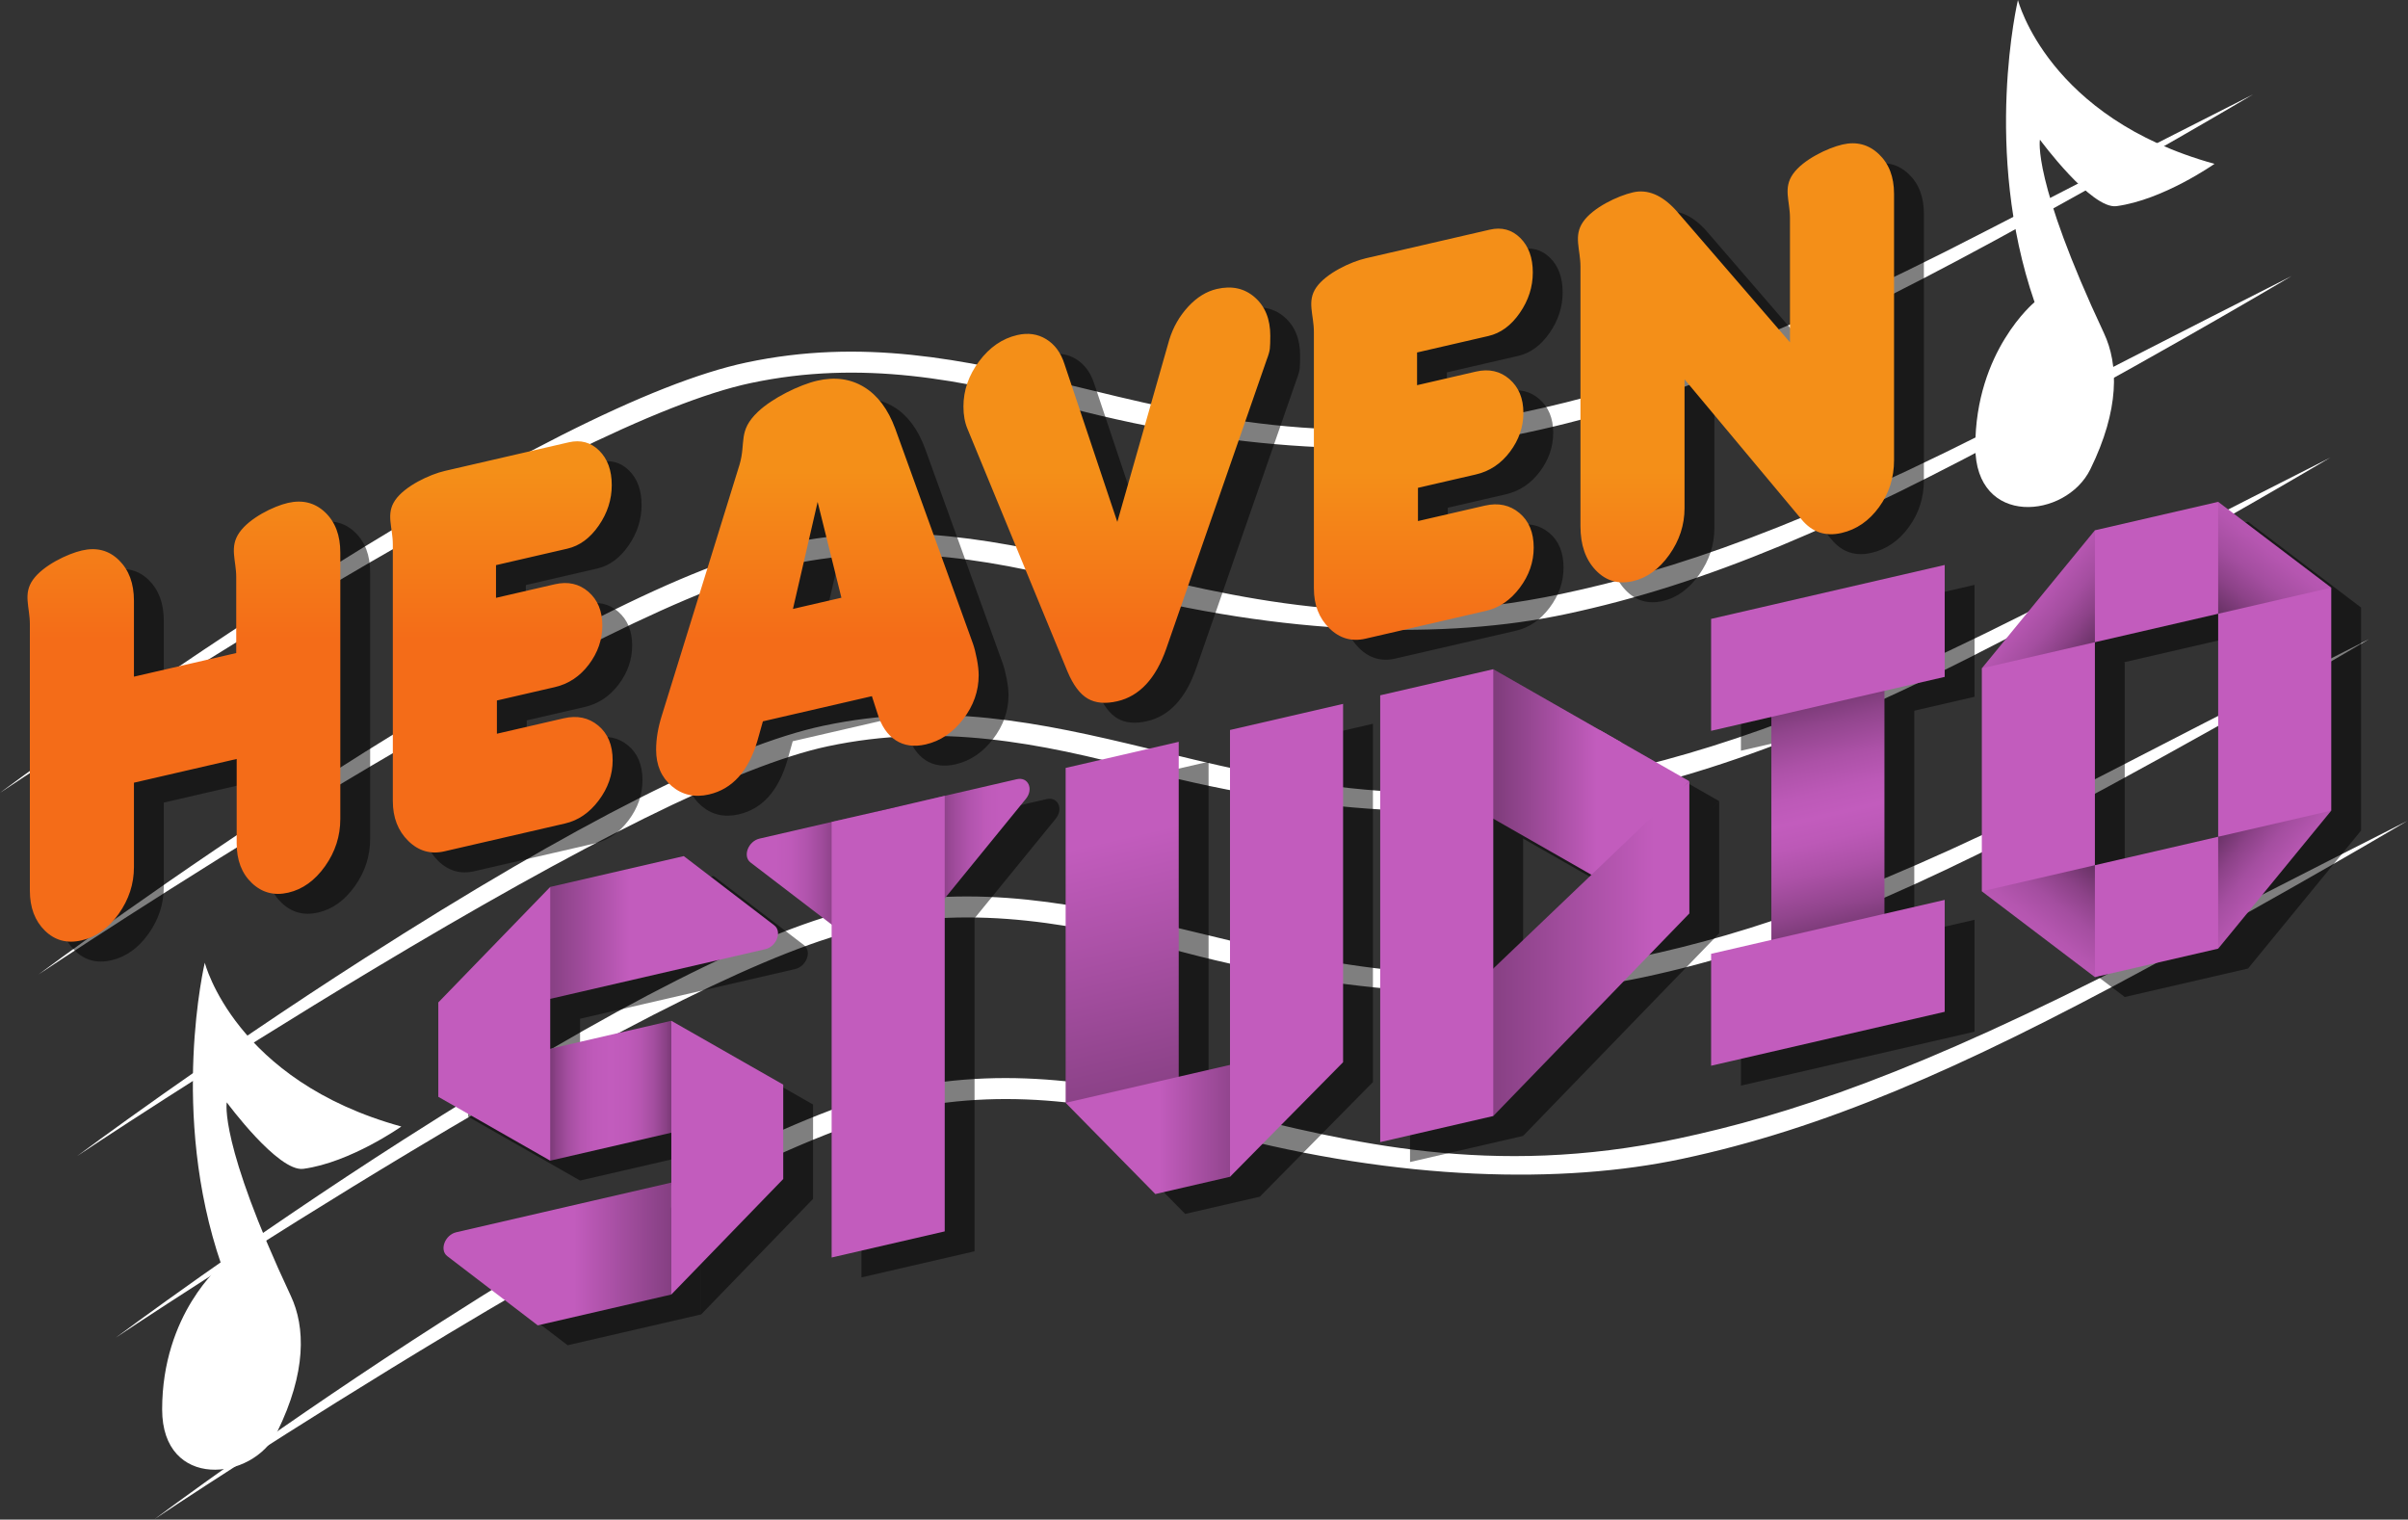 <?xml version="1.0" encoding="UTF-8" standalone="no"?>
<!-- Generator: Adobe Illustrator 27.7.0, SVG Export Plug-In . SVG Version: 6.00 Build 0)  -->

<svg
   xmlns:dc="http://purl.org/dc/elements/1.1/"
   xmlns:cc="http://creativecommons.org/ns#"
   xmlns:rdf="http://www.w3.org/1999/02/22-rdf-syntax-ns#"
   xmlns:svg="http://www.w3.org/2000/svg"
   xmlns="http://www.w3.org/2000/svg"
   xmlns:sodipodi="http://sodipodi.sourceforge.net/DTD/sodipodi-0.dtd"
   xmlns:inkscape="http://www.inkscape.org/namespaces/inkscape"
   version="1.1"
   id="Layer_1"
   x="0px"
   y="0px"
   viewBox="0 0 666.667 420.69"
   xml:space="preserve"
   sodipodi:docname="Heaven Studio (2024) Logo (White).svg"
   width="666.667"
   height="420.69"
   inkscape:version="0.92.4 (5da689c313, 2019-01-14)"><rect x="0" y="0" width="666.667" height="420.69" fill="#333333" stroke="none"/><defs
   id="defs2347" /><sodipodi:namedview
   pagecolor="#ffffff"
   bordercolor="#666666"
   borderopacity="1"
   objecttolerance="10"
   gridtolerance="10"
   guidetolerance="10"
   inkscape:pageopacity="0"
   inkscape:pageshadow="2"
   inkscape:window-width="1920"
   inkscape:window-height="1057"
   id="namedview2345"
   showgrid="false"
   fit-margin-top="0"
   fit-margin-left="0"
   fit-margin-right="0"
   fit-margin-bottom="0"
   inkscape:zoom="0.568"
   inkscape:cx="250"
   inkscape:cy="157.7587"
   inkscape:window-x="-8"
   inkscape:window-y="-8"
   inkscape:window-maximized="1"
   inkscape:current-layer="Layer_1" />
<style
   type="text/css"
   id="style1959">
	.st0{fill:#FFFFFF;}
	.st1{opacity:0.5;}
	.st2{fill:url(#SVGID_1_);}
	.st3{fill:url(#SVGID_00000109737793262003423930000001266224756209293460_);}
	.st4{fill:url(#SVGID_00000021841496320222188620000012286212725730113210_);}
	.st5{fill:url(#SVGID_00000173852617361966510690000009563828691200149410_);}
	.st6{fill:#C25CBD;}
	.st7{fill:url(#SVGID_00000121963678391909488150000002217289847751004596_);}
	.st8{fill:url(#SVGID_00000045594882365051542660000006804275642991647649_);}
	.st9{fill:url(#SVGID_00000122704790967170249100000012851174683491434937_);}
	.st10{fill:url(#SVGID_00000014634007658944067060000016716467487862181311_);}
	.st11{fill:url(#SVGID_00000100364122743087890080000011890660806766194053_);}
	.st12{fill:url(#SVGID_00000179636212081811188160000017831584901014761638_);}
	.st13{fill:url(#SVGID_00000180365123029680676660000014495311179591523971_);}
	.st14{fill:url(#SVGID_00000081633366019424066680000018185176175035000202_);}
	.st15{fill:url(#SVGID_00000054259258182712282530000011844238898509764281_);}
	.st16{fill:url(#Heaven_00000065072748265253082580000005743733755794187143_);}
</style>
<g
   id="g1973"
   transform="scale(1.333)">
	<path
   class="st0"
   d="m 444.688,198.755 c -46.675,24.142 -73.49,32.89 -96.184,37.713 -39.005,8.291 -68.319,0.658 -94.111,-5.605 -22.297,-5.414 -43.294,-9.814 -67.348,-4.701 -19.454,4.135 -51.317,20.159 -95.26,48.265 -32.49,20.781 -59.444,40.897 -59.717,41.091 0.273,-0.193 28.281,-18.849 61.237,-38.634 43.336,-26.017 75.959,-42.484 94.647,-46.456 23.083,-4.906 43.931,-0.746 65.619,4.995 37.418,9.903 71.05,10.507 95.722,5.263 29.138,-6.193 57.418,-18.371 96.776,-39.71 30.39,-16.477 53.693,-30.355 53.932,-30.497 -0.237,0.141 -25.074,12.637 -55.312,28.277 z"
   id="path1961"
   inkscape:connector-curvature="0"
   style="fill:#ffffff" />
	<path
   class="st0"
   d="m 436.671,161.038 c -46.675,24.142 -73.49,32.89 -96.184,37.713 -39.005,8.291 -68.319,0.658 -94.111,-5.605 -22.297,-5.414 -43.294,-9.814 -67.348,-4.701 -19.454,4.135 -51.317,20.159 -95.26,48.265 -32.49,20.781 -59.444,40.897 -59.717,41.091 0.273,-0.193 28.281,-18.849 61.237,-38.634 43.336,-26.017 75.959,-42.484 94.647,-46.456 23.083,-4.906 43.931,-0.746 65.619,4.995 37.418,9.903 71.05,10.507 95.722,5.263 29.138,-6.193 57.418,-18.371 96.776,-39.71 30.39,-16.477 53.693,-30.355 53.932,-30.497 -0.237,0.141 -25.074,12.637 -55.312,28.277 z"
   id="path1963"
   inkscape:connector-curvature="0"
   style="fill:#ffffff" />
	<path
   class="st0"
   d="m 428.654,123.322 c -46.675,24.142 -73.49,32.89 -96.184,37.713 -39.005,8.291 -68.319,0.658 -94.111,-5.605 -22.297,-5.414 -43.294,-9.814 -67.348,-4.701 -19.454,4.135 -51.317,20.159 -95.26,48.265 -32.49,20.781 -59.444,40.897 -59.717,41.091 0.273,-0.193 28.281,-18.849 61.237,-38.634 43.336,-26.017 75.959,-42.484 94.647,-46.456 23.083,-4.906 43.931,-0.746 65.619,4.995 37.418,9.903 71.05,10.507 95.722,5.263 29.138,-6.193 57.418,-18.371 96.776,-39.71 30.39,-16.477 53.693,-30.355 53.932,-30.497 -0.237,0.141 -25.074,12.637 -55.312,28.277 z"
   id="path1965"
   inkscape:connector-curvature="0"
   style="fill:#ffffff" />
	<path
   class="st0"
   d="m 420.637,85.605 c -46.675,24.142 -73.49,32.89 -96.184,37.713 -39.005,8.291 -68.319,0.658 -94.111,-5.605 -22.297,-5.414 -43.294,-9.814 -67.348,-4.701 -19.454,4.135 -51.317,20.159 -95.26,48.265 C 35.244,182.057 8.29,202.174 8.017,202.368 c 0.273,-0.193 28.281,-18.849 61.237,-38.634 43.336,-26.017 75.959,-42.484 94.647,-46.456 23.083,-4.906 43.931,-0.746 65.619,4.995 37.418,9.903 71.05,10.507 95.722,5.263 29.138,-6.193 57.418,-18.371 96.776,-39.71 30.39,-16.477 53.693,-30.355 53.932,-30.497 -0.237,0.141 -25.074,12.637 -55.312,28.277 z"
   id="path1967"
   inkscape:connector-curvature="0"
   style="fill:#ffffff" />
	<path
   class="st0"
   d="M 412.62,47.889 C 365.946,72.031 339.13,80.778 316.436,85.602 277.431,93.893 248.117,86.26 222.325,79.997 200.027,74.583 179.031,70.183 154.977,75.296 135.523,79.431 103.66,95.454 59.717,123.56 27.227,144.341 0.273,164.458 0,164.652 c 0.273,-0.193 28.281,-18.849 61.237,-38.634 43.336,-26.017 75.959,-42.484 94.647,-46.456 23.083,-4.906 43.931,-0.746 65.619,4.995 37.418,9.903 71.05,10.507 95.722,5.263 29.138,-6.193 57.418,-18.371 96.776,-39.71 30.39,-16.477 53.693,-30.355 53.932,-30.497 -0.237,0.141 -25.074,12.636 -55.312,28.277 z"
   id="path1969"
   inkscape:connector-curvature="0"
   style="fill:#ffffff" />
	<path
   id="_x266A_"
   class="st0"
   d="m 439.577,42.812 c -5.217,0.7 -15.898,-13.806 -15.898,-13.806 0,0 -1.656,8.315 13.3,40.189 3.04,6.478 3.267,15.855 -2.841,28.283 -5.055,10.285 -23.881,12.067 -23.881,-4.698 0,-19.916 12.307,-30.026 12.307,-30.026 C 411.687,31.238 419.112,0 419.112,0 c 0,0 6.171,24.474 40.825,34.027 -10e-6,0 -10.616,7.478 -20.36,8.786 z"
   inkscape:connector-curvature="0"
   style="fill:#ffffff" />
	<path
   id="_x266A__00000092416211166781277460000003126897065030434966_"
   class="st0"
   d="m 62.996,242.746 c -5.217,0.7 -15.898,-13.806 -15.898,-13.806 0,0 -1.656,8.315 13.3,40.189 3.04,6.478 3.267,15.855 -2.841,28.283 -5.055,10.285 -23.881,12.067 -23.881,-4.698 0,-19.916 12.307,-30.026 12.307,-30.026 -10.877,-31.517 -3.451,-62.754 -3.451,-62.754 0,0 6.171,24.474 40.825,34.027 0,0 -10.616,7.478 -20.36,8.786 z"
   inkscape:connector-curvature="0"
   style="fill:#ffffff" />
</g>
<g
   id="Heaven_Studio"
   transform="scale(1.333)">
	<g
   class="st1"
   id="g2026"
   style="opacity:0.5">
		<polygon
   points="490.383,126.176 478.639,132.864 466.896,131.598 462.918,120.895 466.896,108.355 "
   id="polygon1975" />
		<polygon
   points="441.294,137.508 429.551,144.197 417.808,142.931 441.294,114.266 445.272,124.969 "
   id="polygon1977" />
		<polygon
   points="417.808,189.242 429.551,182.553 441.295,183.82 445.279,194.521 441.294,207.063 "
   id="polygon1979" />
		<polygon
   points="466.896,177.909 478.639,171.221 490.383,172.487 466.896,201.152 462.925,190.447 "
   id="polygon1981" />
		<polygon
   points="466.896,177.909 466.896,201.152 441.294,207.063 441.294,183.82 "
   id="polygon1983" />
		<polygon
   points="466.896,108.355 466.896,131.598 441.294,137.508 441.294,114.266 "
   id="polygon1985" />
		<polygon
   points="441.294,137.508 441.294,183.82 417.808,189.242 417.808,142.931 "
   id="polygon1987" />
		<polygon
   points="490.383,126.176 490.383,172.487 466.896,177.909 466.896,131.598 "
   id="polygon1989" />
		<polygon
   points="397.584,125.791 397.584,215.72 374.097,221.142 374.097,131.214 "
   id="polygon1991" />
		<polygon
   points="410.099,121.467 410.099,144.71 361.581,155.912 361.581,132.669 "
   id="polygon1993" />
		<polygon
   points="410.099,191.022 410.099,214.265 361.581,225.466 361.581,202.223 "
   id="polygon1995" />
		<polygon
   points="338.443,155.742 357.064,166.383 336.695,189.816 "
   id="polygon1997" />
		<polygon
   points="342.923,158.302 342.923,189.352 309.713,170.374 316.342,143.113 "
   id="polygon1999" />
		<polygon
   points="316.342,235.91 310.954,210.427 357.064,166.383 357.064,193.838 "
   id="polygon2001" />
		<polygon
   points="316.342,143.113 316.342,235.91 292.855,241.333 292.855,148.535 "
   id="polygon2003" />
		<polygon
   points="251.011,158.196 251.011,235.705 227.524,233.172 227.524,163.618 "
   id="polygon2005" />
		<polygon
   points="268.289,223.761 261.66,248.535 246.151,252.115 227.524,233.172 "
   id="polygon2007" />
		<polygon
   points="261.66,248.535 261.66,155.737 285.147,150.315 285.147,224.736 "
   id="polygon2009" />
		<path
   d="m 200.463,193.108 -19.596,4.524 -18.788,-14.375 c -1.676,-1.282 -0.494,-4.416 1.871,-4.962 l 53.431,-12.336 c 2.365,-0.546 3.547,2.043 1.871,4.098 z"
   id="path2011"
   inkscape:connector-curvature="0" />
		<polygon
   points="202.409,169.416 202.409,259.872 178.922,265.295 178.922,174.838 "
   id="polygon2013" />
		<polygon
   points="145.626,216.131 152.255,237.844 120.473,245.181 113.844,223.469 "
   id="polygon2015" />
		<path
   d="m 165.131,201.265 -51.287,11.841 6.629,-24.773 27.74,-6.404 18.789,14.375 c 1.676,1.282 0.494,4.416 -1.871,4.962 z"
   id="path2017"
   inkscape:connector-curvature="0" />
		<path
   d="m 100.968,260.049 44.658,-10.31 v 23.243 l -27.74,6.404 -18.789,-14.375 c -1.676,-1.282 -0.494,-4.416 1.871,-4.962 z"
   id="path2019"
   inkscape:connector-curvature="0" />
		<polygon
   points="120.473,188.332 120.473,245.181 97.229,231.922 97.229,212.325 "
   id="polygon2021" />
		<polygon
   points="145.626,272.981 145.626,216.132 168.869,229.392 168.869,248.989 "
   id="polygon2023" />
		<path
   id="Heaven_00000125566233150643453860000008664684022502970012_"
   d="m 30.848,193.929 c -2.112,2.97 -4.689,4.808 -7.733,5.51 -2.982,0.689 -5.513,0.013 -7.594,-2.027 -2.081,-2.039 -3.121,-4.812 -3.121,-8.317 l 7e-5,-55.325 c 0,-3.579 -1.466,-6.271 0.646,-9.242 2.112,-2.97 7.18,-5.383 10.162,-6.071 3.044,-0.703 5.606,-0.034 7.687,2.005 2.081,2.039 3.121,4.848 3.121,8.427 l -2e-5,15.775 21.244,-4.905 2e-5,-15.775 c 0,-3.506 -1.465,-6.198 0.646,-9.242 2.112,-3.044 7.149,-5.485 10.069,-6.159 3.044,-0.703 5.621,-0.056 7.734,1.939 2.112,1.996 3.168,4.783 3.168,8.362 l -6e-5,55.325 c -1e-5,3.579 -1.056,6.853 -3.168,9.824 -2.112,2.97 -4.659,4.8 -7.64,5.489 -2.92,0.674 -5.436,0.013 -7.547,-1.982 -2.112,-1.996 -3.168,-4.747 -3.168,-8.252 l 2e-5,-17.529 -21.338,4.926 -2e-5,17.529 c -4e-5,3.506 -1.056,6.744 -3.168,9.715 z m 99.61,-39.101 c 1.988,1.659 2.982,4.059 2.982,7.2 -2e-5,2.994 -0.963,5.772 -2.888,8.335 -1.926,2.563 -4.255,4.16 -6.988,4.791 l -25.064,5.787 c -2.858,0.66 -5.358,-0.059 -7.501,-2.157 -2.143,-2.098 -3.214,-4.864 -3.214,-8.296 l 6e-5,-53.243 c 1e-5,-3.652 -1.513,-6.352 0.506,-9.265 2.019,-2.912 7.134,-5.317 10.302,-6.048 l 25.716,-5.937 c 2.485,-0.574 4.597,-0.002 6.336,1.715 1.739,1.716 2.609,4.108 2.609,7.176 -2e-5,2.995 -0.9,5.795 -2.702,8.402 -1.801,2.607 -3.976,4.204 -6.522,4.792 l -14.815,3.42 -1e-5,6.792 12.206,-2.818 c 2.733,-0.631 5.062,-0.109 6.988,1.564 1.926,1.673 2.888,4.008 2.888,7.002 0,2.921 -0.931,5.62 -2.795,8.095 -1.863,2.475 -4.224,4.043 -7.081,4.702 l -12.02,2.775 -1e-5,6.902 13.883,-3.205 c 2.795,-0.645 5.187,-0.138 7.174,1.521 z m 23.006,14.298 c -2.982,0.688 -5.56,0.115 -7.734,-1.72 -2.174,-1.835 -3.262,-4.36 -3.262,-7.573 0,-2.264 0.404,-4.658 1.212,-7.182 l 16.119,-52.035 c 1.367,-4.624 -0.377,-6.974 3.814,-10.959 3.01,-2.862 8.64,-5.61 12.305,-6.456 3.665,-0.846 6.91,-0.409 9.737,1.312 2.826,1.722 4.985,4.601 6.476,8.639 l 16.119,44.592 c 0.311,0.878 0.59,1.963 0.839,3.257 0.248,1.294 0.373,2.415 0.373,3.365 0,3.287 -1.072,6.327 -3.215,9.123 -2.143,2.796 -4.736,4.544 -7.78,5.247 -2.422,0.559 -4.503,0.273 -6.243,-0.86 -1.739,-1.132 -3.013,-3.029 -3.82,-5.691 l -1.118,-3.467 -22.642,5.227 -1.118,3.983 c -1.863,6.347 -5.218,10.079 -10.063,11.197 z m 27.487,-40.856 -4.938,-19.894 -5.125,22.218 z m 72.025,-60.449 c 1.801,-1.95 3.789,-3.176 5.963,-3.677 3.105,-0.717 5.73,-0.136 7.873,1.742 2.143,1.88 3.215,4.535 3.215,7.968 0,1.242 -0.032,2.144 -0.093,2.706 -0.062,0.563 -0.279,1.324 -0.652,2.287 L 248.411,138.88 c -2.174,6.199 -5.56,9.829 -10.156,10.89 -2.485,0.574 -4.535,0.389 -6.15,-0.553 -1.615,-0.941 -3.013,-2.81 -4.193,-5.605 L 207.134,93.195 c -0.559,-1.331 -0.838,-2.874 -0.838,-4.627 0,-3.359 1.087,-6.495 3.261,-9.408 2.174,-2.912 4.815,-4.726 7.92,-5.443 2.236,-0.516 4.24,-0.231 6.01,0.858 1.77,1.088 3.028,2.788 3.773,5.1 l 10.995,32.847 10.808,-37.881 c 0.807,-2.596 2.112,-4.87 3.914,-6.819 z m 68.778,42.842 c 1.988,1.659 2.982,4.059 2.982,7.2 0,2.994 -0.963,5.772 -2.888,8.335 -1.926,2.563 -4.255,4.16 -6.988,4.791 l -25.064,5.787 c -2.858,0.66 -5.358,-0.059 -7.501,-2.157 -2.143,-2.098 -3.214,-4.864 -3.214,-8.296 l 6e-5,-53.243 c 0,-3.652 -1.513,-6.352 0.506,-9.265 2.019,-2.912 7.134,-5.317 10.302,-6.048 l 25.716,-5.937 c 2.485,-0.574 4.597,-0.002 6.336,1.715 1.739,1.716 2.609,4.108 2.609,7.176 0,2.995 -0.9,5.795 -2.702,8.402 -1.801,2.607 -3.976,4.204 -6.522,4.792 l -14.815,3.42 v 6.792 l 12.206,-2.818 c 2.733,-0.631 5.062,-0.109 6.988,1.564 1.926,1.673 2.888,4.008 2.888,7.002 0,2.921 -0.931,5.62 -2.795,8.095 -1.863,2.475 -4.224,4.043 -7.081,4.702 l -12.02,2.775 v 6.902 l 13.883,-3.205 c 2.795,-0.645 5.187,-0.138 7.175,1.521 z m 31.142,8.696 c -2.112,2.97 -4.628,4.793 -7.547,5.467 -3.044,0.703 -5.621,-0.053 -7.733,-2.269 -2.112,-2.214 -3.168,-5.257 -3.168,-9.128 l 6e-5,-53.9 c 0,-3.652 -1.497,-6.374 0.553,-9.331 2.05,-2.956 7.18,-5.383 10.348,-6.114 3.044,-0.703 6.026,0.545 8.945,3.741 l 23.667,27.403 3e-5,-25.855 c 3e-5,-3.506 -1.465,-6.162 0.646,-9.132 2.112,-2.971 7.212,-5.39 10.255,-6.092 2.92,-0.674 5.436,-0.014 7.547,1.982 2.112,1.995 3.168,4.746 3.168,8.252 l -6e-5,55.325 c 0,3.651 -1.041,6.905 -3.121,9.759 -2.081,2.854 -4.674,4.64 -7.78,5.357 -3.354,0.774 -6.118,-0.158 -8.292,-2.796 l -24.319,-29.114 -3e-5,26.731 c 0,3.506 -1.056,6.744 -3.168,9.715 z"
   inkscape:connector-curvature="0" />
	</g>
	<g
   id="g2341">
		<g
   id="g2339">
			<g
   id="O_00000165222913515482287370000017570629565768635036_">
				<g
   id="g2049">
					
						<linearGradient
   id="SVGID_1_"
   gradientUnits="userSpaceOnUse"
   x1="479.822"
   y1="18.021"
   x2="453.754"
   y2="44.089"
   gradientTransform="matrix(1,-0.231,0,1,0,196.805)">
						<stop
   offset="0"
   style="stop-color:#C25CBD"
   id="stop2028" />
						<stop
   offset="0.182"
   style="stop-color:#BF5ABA"
   id="stop2030" />
						<stop
   offset="0.328"
   style="stop-color:#B556B0"
   id="stop2032" />
						<stop
   offset="0.462"
   style="stop-color:#A44EA0"
   id="stop2034" />
						<stop
   offset="0.588"
   style="stop-color:#8C4288"
   id="stop2036" />
						<stop
   offset="0.709"
   style="stop-color:#6D346A"
   id="stop2038" />
						<stop
   offset="0.826"
   style="stop-color:#472246"
   id="stop2040" />
						<stop
   offset="0.938"
   style="stop-color:#1C0D1B"
   id="stop2042" />
						<stop
   offset="1"
   style="stop-color:#000000"
   id="stop2044" />
					</linearGradient>
					<polygon
   class="st2"
   points="484.186,122.044 472.442,128.733 460.699,127.467 456.721,116.763 460.699,104.224 "
   id="polygon2047"
   style="fill:url(#SVGID_1_)" />
				</g>
				<g
   id="g2072">
					
						<linearGradient
   id="SVGID_00000050654603497324440010000003737697305956027298_"
   gradientUnits="userSpaceOnUse"
   x1="414.169"
   y1="16.215"
   x2="443.265"
   y2="45.311"
   gradientTransform="matrix(1,-0.231,0,1,0,196.805)">
						<stop
   offset="0"
   style="stop-color:#C25CBD"
   id="stop2051" />
						<stop
   offset="0.182"
   style="stop-color:#BF5ABA"
   id="stop2053" />
						<stop
   offset="0.328"
   style="stop-color:#B556B0"
   id="stop2055" />
						<stop
   offset="0.462"
   style="stop-color:#A44EA0"
   id="stop2057" />
						<stop
   offset="0.588"
   style="stop-color:#8C4288"
   id="stop2059" />
						<stop
   offset="0.709"
   style="stop-color:#6D346A"
   id="stop2061" />
						<stop
   offset="0.826"
   style="stop-color:#472246"
   id="stop2063" />
						<stop
   offset="0.938"
   style="stop-color:#1C0D1B"
   id="stop2065" />
						<stop
   offset="1"
   style="stop-color:#000000"
   id="stop2067" />
					</linearGradient>
					<polygon
   style="fill:url(#SVGID_00000050654603497324440010000003737697305956027298_)"
   points="435.097,133.377 423.354,140.066 411.611,138.799 435.097,110.134 439.075,120.837 "
   id="polygon2070" />
				</g>
				<g
   id="g2095">
					
						<linearGradient
   id="SVGID_00000145021927544701904750000001868597912503315334_"
   gradientUnits="userSpaceOnUse"
   x1="1258.137"
   y1="4128.811"
   x2="1232.069"
   y2="4154.879"
   gradientTransform="matrix(-1,0.231,0,-1,1674.112,4041.452)">
						<stop
   offset="0"
   style="stop-color:#C25CBD"
   id="stop2074" />
						<stop
   offset="0.182"
   style="stop-color:#BF5ABA"
   id="stop2076" />
						<stop
   offset="0.328"
   style="stop-color:#B556B0"
   id="stop2078" />
						<stop
   offset="0.462"
   style="stop-color:#A44EA0"
   id="stop2080" />
						<stop
   offset="0.588"
   style="stop-color:#8C4288"
   id="stop2082" />
						<stop
   offset="0.709"
   style="stop-color:#6D346A"
   id="stop2084" />
						<stop
   offset="0.826"
   style="stop-color:#472246"
   id="stop2086" />
						<stop
   offset="0.938"
   style="stop-color:#1C0D1B"
   id="stop2088" />
						<stop
   offset="1"
   style="stop-color:#000000"
   id="stop2090" />
					</linearGradient>
					<polygon
   style="fill:url(#SVGID_00000145021927544701904750000001868597912503315334_)"
   points="411.611,185.111 423.354,178.422 435.098,179.688 439.082,190.39 435.097,202.931 "
   id="polygon2093" />
				</g>
				<g
   id="g2118">
					
						<linearGradient
   id="SVGID_00000042003229632389657840000011279436532835513532_"
   gradientUnits="userSpaceOnUse"
   x1="1192.484"
   y1="4127.005"
   x2="1221.58"
   y2="4156.102"
   gradientTransform="matrix(-1,0.231,0,-1,1674.112,4041.452)">
						<stop
   offset="0"
   style="stop-color:#C25CBD"
   id="stop2097" />
						<stop
   offset="0.182"
   style="stop-color:#BF5ABA"
   id="stop2099" />
						<stop
   offset="0.328"
   style="stop-color:#B556B0"
   id="stop2101" />
						<stop
   offset="0.462"
   style="stop-color:#A44EA0"
   id="stop2103" />
						<stop
   offset="0.588"
   style="stop-color:#8C4288"
   id="stop2105" />
						<stop
   offset="0.709"
   style="stop-color:#6D346A"
   id="stop2107" />
						<stop
   offset="0.826"
   style="stop-color:#472246"
   id="stop2109" />
						<stop
   offset="0.938"
   style="stop-color:#1C0D1B"
   id="stop2111" />
						<stop
   offset="1"
   style="stop-color:#000000"
   id="stop2113" />
					</linearGradient>
					<polygon
   style="fill:url(#SVGID_00000042003229632389657840000011279436532835513532_)"
   points="460.699,173.778 472.442,167.089 484.186,168.355 460.699,197.021 456.728,186.316 "
   id="polygon2116" />
				</g>
				<g
   id="g2122">
					<polygon
   class="st6"
   points="460.699,173.778 460.699,197.021 435.097,202.931 435.097,179.688 "
   id="polygon2120"
   style="fill:#c25cbd" />
				</g>
				<g
   id="g2126">
					<polygon
   class="st6"
   points="460.699,104.224 460.699,127.467 435.097,133.377 435.097,110.134 "
   id="polygon2124"
   style="fill:#c25cbd" />
				</g>
				<g
   id="g2130">
					<polygon
   class="st6"
   points="435.097,133.377 435.097,179.688 411.611,185.111 411.611,138.799 "
   id="polygon2128"
   style="fill:#c25cbd" />
				</g>
				<g
   id="g2134">
					<polygon
   class="st6"
   points="484.186,122.044 484.186,168.355 460.699,173.778 460.699,127.467 "
   id="polygon2132"
   style="fill:#c25cbd" />
				</g>
			</g>
			<g
   id="I_00000073718428707724586060000014085887014685994419_">
				<g
   id="g2166">
					
						<linearGradient
   id="SVGID_00000042738889687796874830000017036121874289224340_"
   gradientUnits="userSpaceOnUse"
   x1="379.643"
   y1="105.142"
   x2="379.643"
   y2="15.213"
   gradientTransform="matrix(1,-0.231,0,1,0,196.805)">
						<stop
   offset="0"
   style="stop-color:#000000"
   id="stop2137" />
						<stop
   offset="0.1"
   style="stop-color:#3A1C39"
   id="stop2139" />
						<stop
   offset="0.196"
   style="stop-color:#6B3368"
   id="stop2141" />
						<stop
   offset="0.287"
   style="stop-color:#91458D"
   id="stop2143" />
						<stop
   offset="0.37"
   style="stop-color:#AC51A7"
   id="stop2145" />
						<stop
   offset="0.444"
   style="stop-color:#BC59B7"
   id="stop2147" />
						<stop
   offset="0.5"
   style="stop-color:#C25CBD"
   id="stop2149" />
						<stop
   offset="0.556"
   style="stop-color:#BC59B7"
   id="stop2151" />
						<stop
   offset="0.63"
   style="stop-color:#AC51A7"
   id="stop2153" />
						<stop
   offset="0.713"
   style="stop-color:#91458D"
   id="stop2155" />
						<stop
   offset="0.804"
   style="stop-color:#6B3368"
   id="stop2157" />
						<stop
   offset="0.9"
   style="stop-color:#3A1C39"
   id="stop2159" />
						<stop
   offset="1"
   style="stop-color:#000000"
   id="stop2161" />
					</linearGradient>
					<polygon
   style="fill:url(#SVGID_00000042738889687796874830000017036121874289224340_)"
   points="391.387,121.66 391.387,211.589 367.9,217.011 367.9,127.082 "
   id="polygon2164" />
				</g>
				<g
   id="g2170">
					<polygon
   class="st6"
   points="403.902,117.336 403.902,140.579 355.384,151.78 355.384,128.537 "
   id="polygon2168"
   style="fill:#c25cbd" />
				</g>
				<g
   id="g2174">
					<polygon
   class="st6"
   points="403.902,186.89 403.902,210.133 355.384,221.335 355.384,198.092 "
   id="polygon2172"
   style="fill:#c25cbd" />
				</g>
			</g>
			<g
   id="D_00000166660804710171524310000016367741815402872239_">
				<g
   id="g2179">
					<polygon
   class="st6"
   points="332.246,151.611 350.867,162.251 330.498,185.685 "
   id="polygon2177"
   style="fill:#c25cbd" />
				</g>
				<g
   id="g2188">
					
						<linearGradient
   id="SVGID_00000000943951359400735600000001159895750289114294_"
   gradientUnits="userSpaceOnUse"
   x1="343.976"
   y1="39.967"
   x2="236.508"
   y2="39.967"
   gradientTransform="matrix(1,-0.231,0,1,0,196.805)">
						<stop
   offset="0.115"
   style="stop-color:#C25CBD"
   id="stop2181" />
						<stop
   offset="0.687"
   style="stop-color:#000000"
   id="stop2183" />
					</linearGradient>
					<polygon
   style="fill:url(#SVGID_00000000943951359400735600000001159895750289114294_)"
   points="336.726,154.171 336.726,185.221 303.516,166.243 310.145,138.982 "
   id="polygon2186" />
				</g>
				<g
   id="g2197">
					
						<linearGradient
   id="SVGID_00000158015388327303223600000014199008559433713586_"
   gradientUnits="userSpaceOnUse"
   x1="343.513"
   y1="76.513"
   x2="233.019"
   y2="76.513"
   gradientTransform="matrix(1,-0.231,0,1,0,196.805)">
						<stop
   offset="0"
   style="stop-color:#C25CBD"
   id="stop2190" />
						<stop
   offset="1"
   style="stop-color:#000000"
   id="stop2192" />
					</linearGradient>
					<polygon
   style="fill:url(#SVGID_00000158015388327303223600000014199008559433713586_)"
   points="310.145,231.779 304.757,206.296 350.867,162.251 350.867,189.706 "
   id="polygon2195" />
				</g>
				<g
   id="g2201">
					<polygon
   class="st6"
   points="310.145,138.982 310.145,231.779 286.658,237.201 286.658,144.404 "
   id="polygon2199"
   style="fill:#c25cbd" />
				</g>
			</g>
			<g
   id="U_00000133487785369769388280000000597388292863281570_">
				<g
   id="g2211">
					
						<linearGradient
   id="SVGID_00000016792443693550125790000002110195773562902404_"
   gradientUnits="userSpaceOnUse"
   x1="233.071"
   y1="30.887"
   x2="233.071"
   y2="217.872"
   gradientTransform="matrix(1,-0.231,0,1,0,196.805)">
						<stop
   offset="0"
   style="stop-color:#C25CBD"
   id="stop2204" />
						<stop
   offset="1"
   style="stop-color:#000000"
   id="stop2206" />
					</linearGradient>
					<polygon
   style="fill:url(#SVGID_00000016792443693550125790000002110195773562902404_)"
   points="244.814,154.065 244.814,231.574 221.327,229.041 221.327,159.487 "
   id="polygon2209" />
				</g>
				<g
   id="g2220">
					
						<linearGradient
   id="SVGID_00000125586012706907531090000012722956204653860265_"
   gradientUnits="userSpaceOnUse"
   x1="240.66"
   y1="94.955"
   x2="300.208"
   y2="94.955"
   gradientTransform="matrix(1,-0.231,0,1,0,196.805)">
						<stop
   offset="0"
   style="stop-color:#C25CBD"
   id="stop2213" />
						<stop
   offset="1"
   style="stop-color:#000000"
   id="stop2215" />
					</linearGradient>
					<polygon
   style="fill:url(#SVGID_00000125586012706907531090000012722956204653860265_)"
   points="262.092,219.63 255.463,244.403 239.954,247.984 221.327,229.041 "
   id="polygon2218" />
				</g>
				<g
   id="g2224">
					<polygon
   class="st6"
   points="255.463,244.403 255.463,151.606 278.95,146.184 278.95,220.605 "
   id="polygon2222"
   style="fill:#c25cbd" />
				</g>
			</g>
			<g
   id="T_00000067212943909166860270000001308099201974867387_">
				<g
   id="g2260">
					
						<linearGradient
   id="SVGID_00000064339707830790232660000009557948354335256248_"
   gradientUnits="userSpaceOnUse"
   x1="155.096"
   y1="25.4"
   x2="213.841"
   y2="25.4"
   gradientTransform="matrix(1,-0.231,0,1,0,196.805)">
						<stop
   offset="0.1"
   style="stop-color:#C25CBD"
   id="stop2227" />
						<stop
   offset="0.155"
   style="stop-color:#BE5AB9"
   id="stop2229" />
						<stop
   offset="0.213"
   style="stop-color:#B154AD"
   id="stop2231" />
						<stop
   offset="0.271"
   style="stop-color:#9D4A99"
   id="stop2233" />
						<stop
   offset="0.331"
   style="stop-color:#803C7C"
   id="stop2235" />
						<stop
   offset="0.39"
   style="stop-color:#5A2B58"
   id="stop2237" />
						<stop
   offset="0.449"
   style="stop-color:#2D152C"
   id="stop2239" />
						<stop
   offset="0.5"
   style="stop-color:#000000"
   id="stop2241" />
						<stop
   offset="0.551"
   style="stop-color:#2D152C"
   id="stop2243" />
						<stop
   offset="0.61"
   style="stop-color:#5A2B58"
   id="stop2245" />
						<stop
   offset="0.669"
   style="stop-color:#803C7C"
   id="stop2247" />
						<stop
   offset="0.729"
   style="stop-color:#9D4A99"
   id="stop2249" />
						<stop
   offset="0.787"
   style="stop-color:#B154AD"
   id="stop2251" />
						<stop
   offset="0.845"
   style="stop-color:#BE5AB9"
   id="stop2253" />
						<stop
   offset="0.9"
   style="stop-color:#C25CBD"
   id="stop2255" />
					</linearGradient>
					<path
   style="fill:url(#SVGID_00000064339707830790232660000009557948354335256248_)"
   d="m 194.266,188.977 -19.596,4.524 -18.788,-14.375 c -1.676,-1.282 -0.494,-4.416 1.871,-4.962 l 53.431,-12.335 c 2.365,-0.546 3.547,2.043 1.871,4.098 z"
   id="path2258"
   inkscape:connector-curvature="0" />
				</g>
				<g
   id="g2264">
					<polygon
   class="st6"
   points="196.212,165.285 196.212,255.741 172.725,261.163 172.725,170.707 "
   id="polygon2262"
   style="fill:#c25cbd" />
				</g>
			</g>
			<g
   id="S_00000160895163538011062640000001835615752864515728_">
				<g
   id="g2304">
					
						<linearGradient
   id="SVGID_00000050659297067813494520000005500908560777353892_"
   gradientUnits="userSpaceOnUse"
   x1="107.647"
   y1="59.006"
   x2="146.058"
   y2="59.006"
   gradientTransform="matrix(1,-0.231,0,1,0,196.805)">
						<stop
   offset="0"
   style="stop-color:#000000"
   id="stop2267" />
						<stop
   offset="0.031"
   style="stop-color:#1C0D1B"
   id="stop2269" />
						<stop
   offset="0.087"
   style="stop-color:#472246"
   id="stop2271" />
						<stop
   offset="0.145"
   style="stop-color:#6D346A"
   id="stop2273" />
						<stop
   offset="0.206"
   style="stop-color:#8C4288"
   id="stop2275" />
						<stop
   offset="0.269"
   style="stop-color:#A44EA0"
   id="stop2277" />
						<stop
   offset="0.336"
   style="stop-color:#B556B0"
   id="stop2279" />
						<stop
   offset="0.409"
   style="stop-color:#BF5ABA"
   id="stop2281" />
						<stop
   offset="0.5"
   style="stop-color:#C25CBD"
   id="stop2283" />
						<stop
   offset="0.591"
   style="stop-color:#BF5ABA"
   id="stop2285" />
						<stop
   offset="0.664"
   style="stop-color:#B556B0"
   id="stop2287" />
						<stop
   offset="0.731"
   style="stop-color:#A44EA0"
   id="stop2289" />
						<stop
   offset="0.794"
   style="stop-color:#8C4288"
   id="stop2291" />
						<stop
   offset="0.855"
   style="stop-color:#6D346A"
   id="stop2293" />
						<stop
   offset="0.913"
   style="stop-color:#472246"
   id="stop2295" />
						<stop
   offset="0.969"
   style="stop-color:#1C0D1B"
   id="stop2297" />
						<stop
   offset="1"
   style="stop-color:#000000"
   id="stop2299" />
					</linearGradient>
					<polygon
   style="fill:url(#SVGID_00000050659297067813494520000005500908560777353892_)"
   points="139.429,212 146.058,233.713 114.276,241.05 107.647,219.337 "
   id="polygon2302" />
				</g>
				<g
   id="g2313">
					
						<linearGradient
   id="SVGID_00000001643152190031368770000013669225550723061181_"
   gradientUnits="userSpaceOnUse"
   x1="76.745"
   y1="25.4"
   x2="130.689"
   y2="25.4"
   gradientTransform="matrix(1,-0.231,0,1,0,196.805)">
						<stop
   offset="0"
   style="stop-color:#000000"
   id="stop2306" />
						<stop
   offset="1"
   style="stop-color:#C25CBD"
   id="stop2308" />
					</linearGradient>
					<path
   style="fill:url(#SVGID_00000001643152190031368770000013669225550723061181_)"
   d="m 158.934,197.134 -51.287,11.841 6.629,-24.773 27.74,-6.404 18.789,14.375 c 1.676,1.282 0.494,4.416 -1.871,4.962 z"
   id="path2311"
   inkscape:connector-curvature="0" />
				</g>
				<g
   id="g2322">
					
						<linearGradient
   id="SVGID_00000015338695569443707340000012779558260503739040_"
   gradientUnits="userSpaceOnUse"
   x1="1046.545"
   y1="4195.197"
   x2="1093.861"
   y2="4195.197"
   gradientTransform="matrix(-1,0.231,0,-1,1213.079,4204.554)">
						<stop
   offset="0"
   style="stop-color:#321933"
   id="stop2315" />
						<stop
   offset="1"
   style="stop-color:#C25CBD"
   id="stop2317" />
					</linearGradient>
					<path
   style="fill:url(#SVGID_00000015338695569443707340000012779558260503739040_)"
   d="m 94.771,255.918 44.658,-10.31 v 23.243 l -27.74,6.404 -18.789,-14.375 c -1.676,-1.282 -0.494,-4.416 1.871,-4.962 z"
   id="path2320"
   inkscape:connector-curvature="0" />
				</g>
				<g
   id="g2326">
					<polygon
   class="st6"
   points="114.276,184.201 114.276,241.05 91.032,227.79 91.032,208.193 "
   id="polygon2324"
   style="fill:#c25cbd" />
				</g>
				<g
   id="g2330">
					<polygon
   class="st6"
   points="139.429,268.85 139.429,212.001 162.672,225.261 162.672,244.858 "
   id="polygon2328"
   style="fill:#c25cbd" />
				</g>
			</g>
			
				<linearGradient
   id="Heaven_00000072267070424786480630000000814932945566557855_"
   gradientUnits="userSpaceOnUse"
   x1="199.544"
   y1="97.866"
   x2="199.544"
   y2="132.673">
				<stop
   offset="0"
   style="stop-color:#F48F18"
   id="stop2333" />
				<stop
   offset="1"
   style="stop-color:#F46C18"
   id="stop2335" />
			</linearGradient>
			
				<path
   id="Heaven_00000098937417062870121010000016744068918415951261_"
   style="fill:url(#Heaven_00000072267070424786480630000000814932945566557855_)"
   d="m 24.651,189.797 c -2.112,2.97 -4.689,4.808 -7.733,5.51 -2.982,0.689 -5.513,0.013 -7.594,-2.027 -2.081,-2.039 -3.121,-4.812 -3.121,-8.317 l 7e-5,-55.325 c 0,-3.579 -1.466,-6.271 0.646,-9.242 2.112,-2.97 7.18,-5.383 10.162,-6.071 3.044,-0.703 5.606,-0.034 7.687,2.005 2.081,2.039 3.121,4.848 3.121,8.427 l -2e-5,15.775 21.244,-4.905 2e-5,-15.775 c 0,-3.506 -1.465,-6.198 0.646,-9.242 2.112,-3.044 7.149,-5.485 10.069,-6.159 3.044,-0.703 5.621,-0.056 7.734,1.939 2.112,1.996 3.168,4.783 3.168,8.362 l -7e-5,55.325 c -1e-5,3.579 -1.056,6.853 -3.168,9.824 -2.112,2.97 -4.659,4.8 -7.64,5.489 -2.92,0.674 -5.436,0.013 -7.547,-1.982 -2.112,-1.996 -3.168,-4.747 -3.168,-8.252 l 2e-5,-17.529 -21.338,4.926 -2e-5,17.529 c -10e-6,3.506 -1.056,6.744 -3.168,9.715 z m 99.61,-39.101 c 1.988,1.659 2.982,4.059 2.982,7.2 0,2.994 -0.963,5.772 -2.888,8.335 -1.926,2.563 -4.255,4.16 -6.988,4.791 l -25.064,5.787 c -2.858,0.66 -5.358,-0.059 -7.501,-2.157 -2.143,-2.098 -3.214,-4.864 -3.214,-8.296 l 6e-5,-53.243 c 1e-5,-3.652 -1.513,-6.352 0.506,-9.265 2.019,-2.912 7.134,-5.317 10.302,-6.048 l 25.716,-5.937 c 2.485,-0.574 4.597,-0.002 6.336,1.715 1.739,1.716 2.609,4.108 2.609,7.176 -1e-5,2.995 -0.9,5.795 -2.702,8.402 -1.801,2.607 -3.976,4.204 -6.522,4.792 l -14.815,3.42 -1e-5,6.792 12.206,-2.818 c 2.733,-0.631 5.062,-0.109 6.988,1.564 1.926,1.673 2.888,4.008 2.888,7.002 0,2.921 -0.931,5.62 -2.795,8.095 -1.863,2.475 -4.224,4.043 -7.081,4.702 l -12.02,2.775 -10e-6,6.902 13.883,-3.205 c 2.795,-0.645 5.187,-0.138 7.174,1.521 z m 23.006,14.298 c -2.982,0.688 -5.56,0.115 -7.734,-1.72 -2.174,-1.835 -3.262,-4.36 -3.262,-7.573 0,-2.264 0.404,-4.658 1.212,-7.182 l 16.119,-52.035 c 1.367,-4.624 -0.377,-6.974 3.814,-10.959 3.01,-2.862 8.64,-5.61 12.305,-6.456 3.665,-0.846 6.91,-0.409 9.737,1.312 2.826,1.722 4.985,4.601 6.476,8.639 l 16.119,44.592 c 0.311,0.878 0.59,1.963 0.839,3.257 0.248,1.294 0.373,2.415 0.373,3.365 -2e-5,3.287 -1.072,6.327 -3.215,9.123 -2.143,2.796 -4.736,4.544 -7.78,5.247 -2.422,0.559 -4.503,0.273 -6.243,-0.86 -1.739,-1.132 -3.013,-3.029 -3.82,-5.691 l -1.118,-3.467 -22.642,5.227 -1.118,3.983 c -1.863,6.347 -5.218,10.078 -10.063,11.197 z m 27.487,-40.856 -4.938,-19.894 -5.125,22.218 z m 72.025,-60.449 c 1.801,-1.95 3.789,-3.176 5.963,-3.677 3.105,-0.717 5.73,-0.136 7.873,1.742 2.143,1.88 3.215,4.535 3.215,7.968 0,1.242 -0.032,2.144 -0.093,2.706 -0.062,0.563 -0.279,1.324 -0.652,2.287 L 242.214,134.749 c -2.174,6.199 -5.56,9.829 -10.156,10.89 -2.485,0.574 -4.535,0.389 -6.15,-0.553 -1.615,-0.941 -3.013,-2.81 -4.193,-5.605 L 200.937,89.063 c -0.559,-1.331 -0.838,-2.874 -0.838,-4.627 0,-3.359 1.087,-6.495 3.261,-9.408 2.174,-2.912 4.815,-4.726 7.92,-5.443 2.236,-0.516 4.24,-0.231 6.01,0.858 1.77,1.088 3.028,2.788 3.773,5.1 l 10.995,32.847 10.808,-37.881 c 0.807,-2.596 2.112,-4.87 3.914,-6.819 z m 68.778,42.842 c 1.988,1.659 2.982,4.059 2.982,7.2 0,2.994 -0.963,5.772 -2.888,8.335 -1.926,2.563 -4.255,4.16 -6.988,4.791 l -25.064,5.787 c -2.858,0.66 -5.358,-0.059 -7.501,-2.157 -2.143,-2.098 -3.214,-4.864 -3.214,-8.296 l 6e-5,-53.243 c 0,-3.652 -1.513,-6.352 0.506,-9.265 2.019,-2.912 7.134,-5.317 10.302,-6.048 l 25.716,-5.937 c 2.485,-0.574 4.597,-0.002 6.336,1.715 1.739,1.716 2.609,4.108 2.609,7.176 0,2.995 -0.9,5.795 -2.702,8.402 -1.801,2.607 -3.976,4.204 -6.522,4.792 l -14.815,3.42 v 6.792 l 12.206,-2.818 c 2.733,-0.631 5.062,-0.109 6.988,1.564 1.926,1.673 2.888,4.008 2.888,7.002 0,2.921 -0.931,5.62 -2.795,8.095 -1.863,2.475 -4.224,4.043 -7.081,4.702 l -12.02,2.775 v 6.902 l 13.883,-3.205 c 2.795,-0.645 5.187,-0.138 7.174,1.521 z m 31.142,8.696 c -2.112,2.97 -4.628,4.793 -7.547,5.467 -3.044,0.703 -5.621,-0.053 -7.733,-2.269 -2.112,-2.214 -3.168,-5.257 -3.168,-9.128 l 6e-5,-53.9 c 0,-3.652 -1.497,-6.374 0.553,-9.331 2.05,-2.956 7.18,-5.383 10.348,-6.114 3.044,-0.703 6.026,0.545 8.945,3.741 l 23.667,27.403 3e-5,-25.855 c 0,-3.506 -1.465,-6.162 0.646,-9.132 2.112,-2.971 7.212,-5.39 10.255,-6.092 2.92,-0.674 5.436,-0.014 7.547,1.982 2.112,1.995 3.168,4.746 3.168,8.252 l -6e-5,55.325 c 0,3.651 -1.041,6.905 -3.121,9.759 -2.081,2.854 -4.674,4.64 -7.78,5.357 -3.354,0.774 -6.118,-0.158 -8.292,-2.796 l -24.319,-29.114 -3e-5,26.731 c 0,3.506 -1.056,6.744 -3.168,9.715 z"
   inkscape:connector-curvature="0" />
		</g>
	</g>
</g>
</svg>